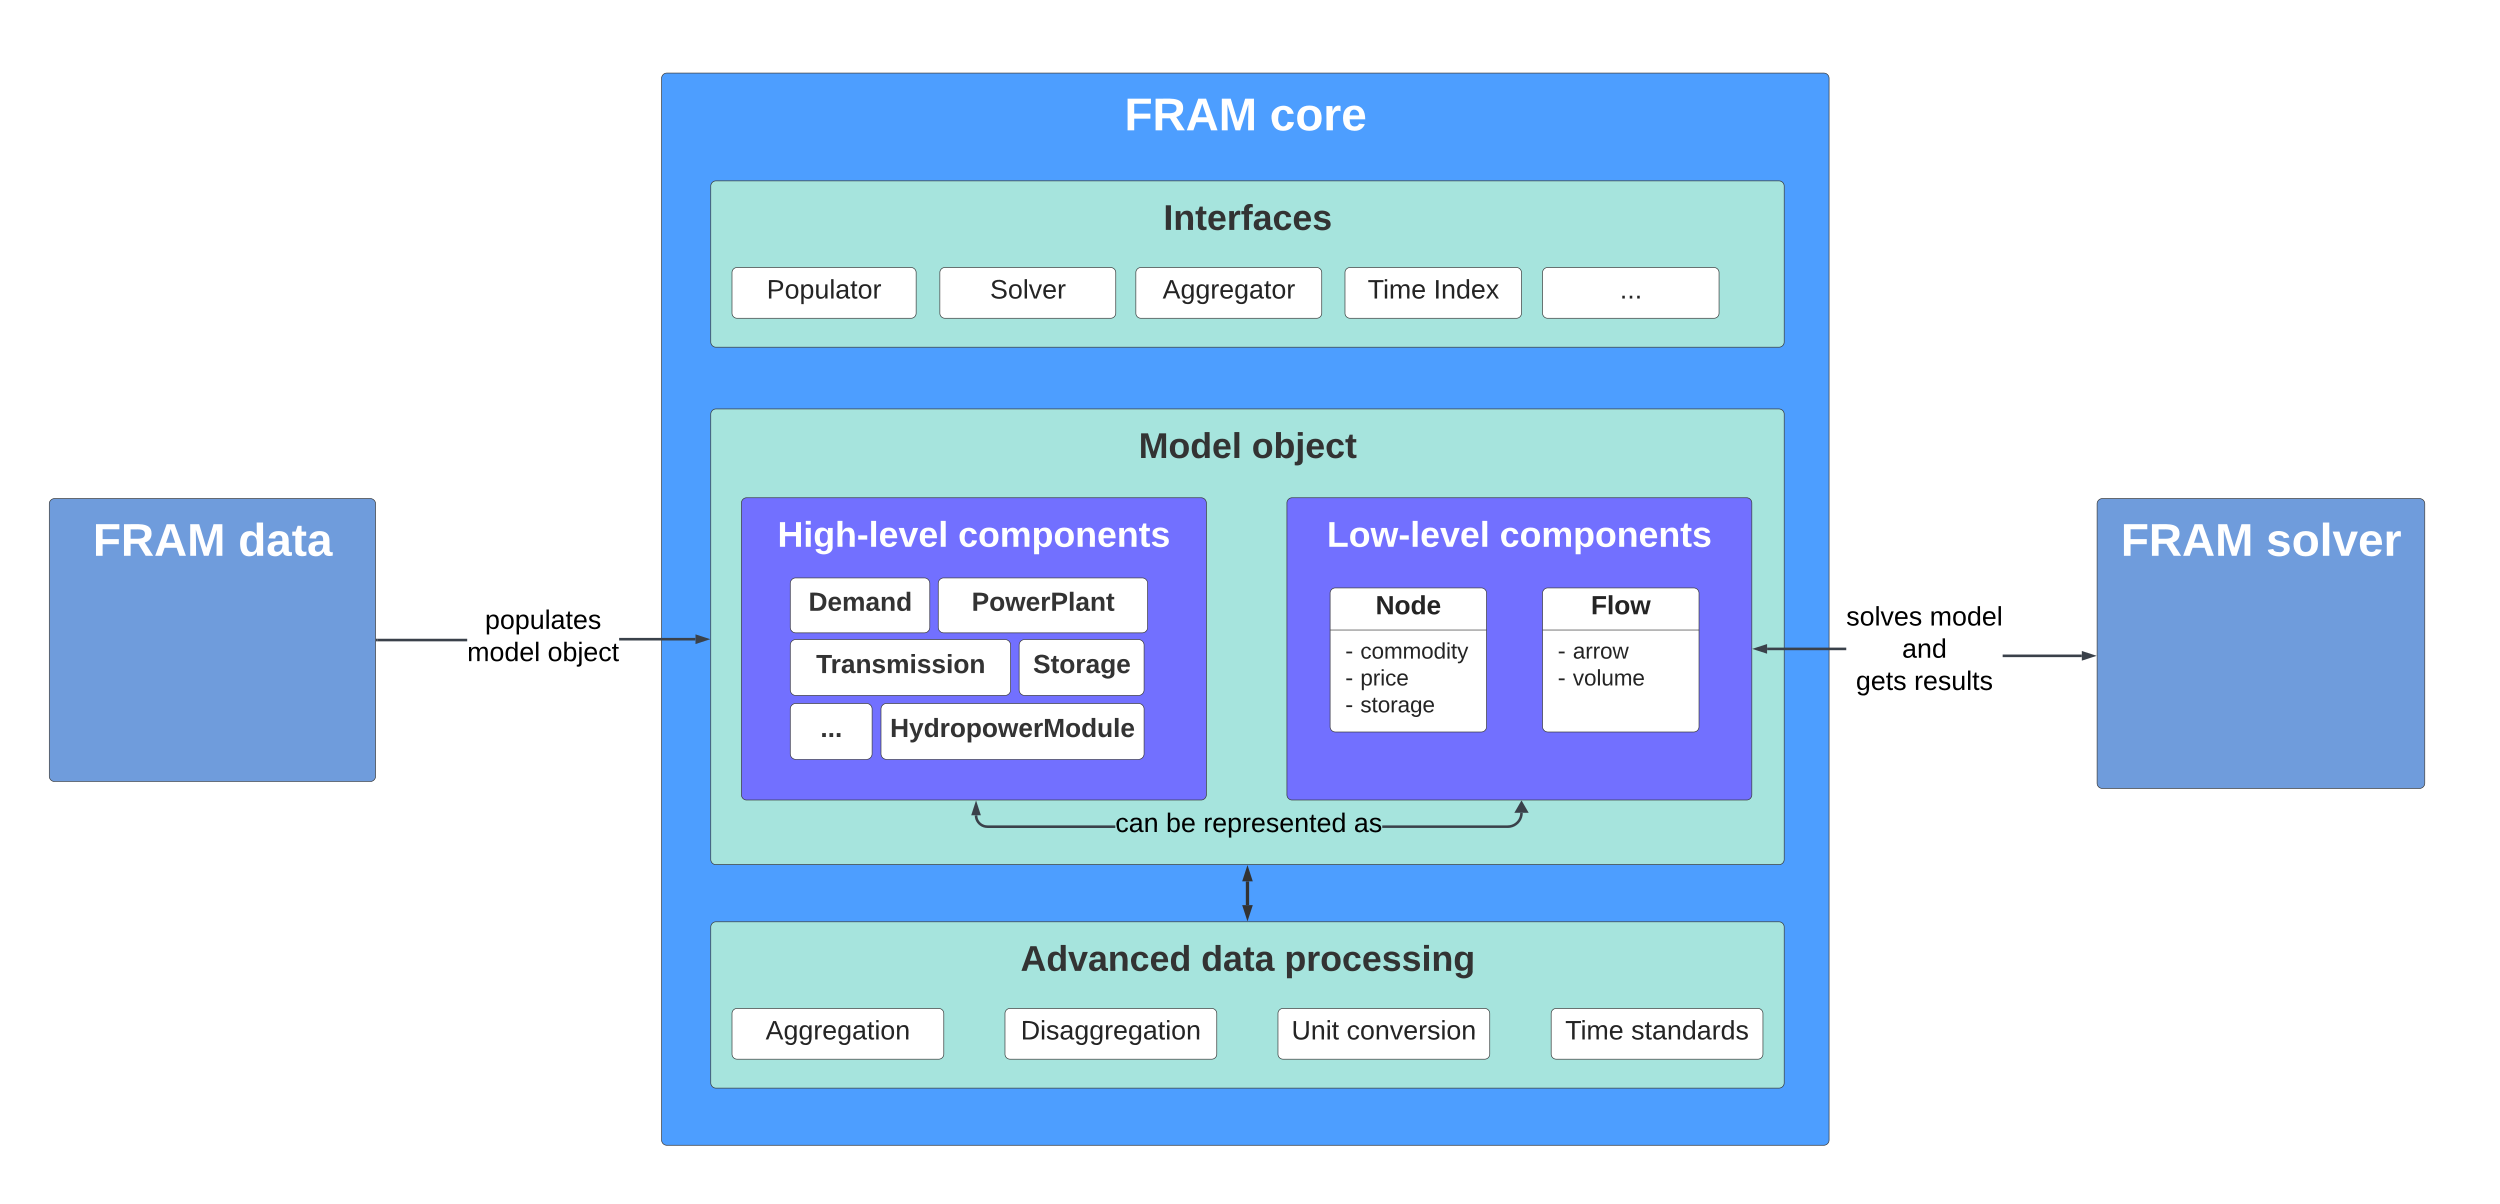 <svg xmlns="http://www.w3.org/2000/svg" xmlns:xlink="http://www.w3.org/1999/xlink" xmlns:lucid="lucid" width="3801" height="1831"><g transform="translate(-535 -616)" lucid:page-tab-id="vRzZN2T0I1-k"><path d="M0 0h5352.86v2821.66H0z" fill="#fff"/><path d="M1540.9 735.12a8 8 0 0 1 8-8h1759.02a8 8 0 0 1 8 8v1614.14a8 8 0 0 1-8 8h-1759a8 8 0 0 1-8-8z" stroke="#333" fill="#4d9eff"/><use xlink:href="#a" transform="matrix(1,0,0,1,1571.914,758.12) translate(672.805 55.988)"/><use xlink:href="#b" transform="matrix(1,0,0,1,1571.914,758.12) translate(893.645 55.988)"/><path d="M1754.36 2357.76a.5.5 0 0 1 .5-.5h239a.5.5 0 0 1 .5.5.5.5 0 0 1-.5.5h-239a.5.5 0 0 1-.5-.5z" fill="none"/><path d="M1615.64 1245.77a8 8 0 0 1 8-8H3239.7a8 8 0 0 1 8 8v676.9a8 8 0 0 1-8 8H1623.63a8 8 0 0 1-8-8z" stroke="#333" fill="#a6e4dd"/><use xlink:href="#c" transform="matrix(1,0,0,1,1646.643,1268.766) translate(619.624 43.548)"/><use xlink:href="#d" transform="matrix(1,0,0,1,1646.643,1268.766) translate(791.548 43.548)"/><path d="M2431.67 1992.15v-36.13" stroke="#333" stroke-width="5" fill="none"/><path d="M2431.67 2008.92l-4.64-14.27h9.27zM2431.67 1939.26l4.63 14.26h-9.27z" stroke="#333" stroke-width="5" fill="#333"/><path d="M1662.3 1380.8a8 8 0 0 1 8-8h690.82a8 8 0 0 1 8 8v443.55a8 8 0 0 1-8 8h-690.8a8 8 0 0 1-8-8z" stroke="#333" fill="#7270ff"/><use xlink:href="#e" transform="matrix(1,0,0,1,1693.309,1403.787) translate(23.863 43.548)"/><use xlink:href="#f" transform="matrix(1,0,0,1,1693.309,1403.787) translate(298.458 43.548)"/><path d="M1736.5 1503.02a8.35 8.35 0 0 1 8.34-8.35h195.48a8.35 8.35 0 0 1 8.35 8.35v66.82a8.35 8.35 0 0 1-8.35 8.35h-195.48a8.35 8.35 0 0 1-8.35-8.36z" stroke="#333" fill="#fff"/><use xlink:href="#g" transform="matrix(1,0,0,1,1756.49,1494.669) translate(7.778 50)"/><path d="M1874.47 1694.05a8.5 8.5 0 0 1 8.5-8.5h383a8.5 8.5 0 0 1 8.5 8.5v68a8.5 8.5 0 0 1-8.5 8.5h-383a8.5 8.5 0 0 1-8.5-8.5z" stroke="#333" fill="#fff"/><use xlink:href="#h" transform="matrix(1,0,0,1,1894.466,1685.548) translate(-6.167 51)"/><path d="M1736.5 1694.05a8.5 8.5 0 0 1 8.5-8.5h107.45a8.5 8.5 0 0 1 8.5 8.5v68a8.5 8.5 0 0 1-8.5 8.5H1745a8.5 8.5 0 0 1-8.5-8.5z" stroke="#333" fill="#fff"/><use xlink:href="#i" transform="matrix(1,0,0,1,1756.49,1685.548) translate(25.833 51)"/><path d="M1961.5 1503.02a8.35 8.35 0 0 1 8.36-8.35h301.67a8.35 8.35 0 0 1 8.35 8.35v66.82a8.35 8.35 0 0 1-8.35 8.35h-301.67a8.35 8.35 0 0 1-8.35-8.36z" stroke="#333" fill="#fff"/><use xlink:href="#j" transform="matrix(1,0,0,1,1981.509,1494.669) translate(30.778 50)"/><path d="M1736.5 1596.86a8.5 8.5 0 0 1 8.5-8.5h318.04a8.5 8.5 0 0 1 8.5 8.5v68a8.5 8.5 0 0 1-8.5 8.5H1745a8.5 8.5 0 0 1-8.5-8.5z" stroke="#333" fill="#fff"/><use xlink:href="#k" transform="matrix(1,0,0,1,1756.49,1588.361) translate(19.333 51)"/><path d="M2084.47 1596.86a8.5 8.5 0 0 1 8.5-8.5h173a8.5 8.5 0 0 1 8.5 8.5v68a8.5 8.5 0 0 1-8.5 8.5h-173a8.5 8.5 0 0 1-8.5-8.5z" stroke="#333" fill="#fff"/><use xlink:href="#l" transform="matrix(1,0,0,1,2104.466,1588.361) translate(1.222 51)"/><path d="M2491.64 1380.8a8 8 0 0 1 8-8h690.82a8 8 0 0 1 8 8v443.55a8 8 0 0 1-8 8h-690.82a8 8 0 0 1-8-8z" stroke="#333" fill="#7270ff"/><use xlink:href="#m" transform="matrix(1,0,0,1,2522.643,1403.787) translate(29.836 43.548)"/><use xlink:href="#f" transform="matrix(1,0,0,1,2522.643,1403.787) translate(292.485 43.548)"/><path d="M2557.27 1517.9a8 8 0 0 1 8-8h221.88a8 8 0 0 1 8 8v203a8 8 0 0 1-8 8h-221.88a8 8 0 0 1-8-8z" stroke="#333" fill="#fff"/><path d="M2557.27 1573.9h237.88" stroke="#333" fill="none"/><use xlink:href="#n" transform="matrix(1,0,0,1,2565.271,1517.903) translate(61.167 32)"/><use xlink:href="#o" transform="matrix(1,0,0,1,2569.271,1581.903) translate(10.915 35.478)"/><use xlink:href="#p" transform="matrix(1,0,0,1,2569.271,1581.903) translate(34.022 35.478)"/><use xlink:href="#o" transform="matrix(1,0,0,1,2569.271,1581.903) translate(10.915 76.304)"/><use xlink:href="#q" transform="matrix(1,0,0,1,2569.271,1581.903) translate(34.022 76.304)"/><use xlink:href="#o" transform="matrix(1,0,0,1,2569.271,1581.903) translate(10.915 117.131)"/><use xlink:href="#r" transform="matrix(1,0,0,1,2569.271,1581.903) translate(34.022 117.131)"/><path d="M2880.3 1517.9a8 8 0 0 1 8-8h221.9a8 8 0 0 1 8 8v203a8 8 0 0 1-8 8h-221.9a8 8 0 0 1-8-8z" stroke="#333" fill="#fff"/><path d="M2880.3 1573.9h237.9" stroke="#333" fill="none"/><use xlink:href="#s" transform="matrix(1,0,0,1,2888.307,1517.903) translate(65.556 32)"/><use xlink:href="#o" transform="matrix(1,0,0,1,2892.307,1581.903) translate(10.915 35.478)"/><use xlink:href="#t" transform="matrix(1,0,0,1,2892.307,1581.903) translate(34.022 35.478)"/><use xlink:href="#o" transform="matrix(1,0,0,1,2892.307,1581.903) translate(10.915 76.304)"/><use xlink:href="#u" transform="matrix(1,0,0,1,2892.307,1581.903) translate(34.022 76.304)"/><use xlink:href="#v" transform="matrix(1,0,0,1,2892.307,1581.903) translate(0 117.131)"/><path d="M2021.14 1857.98l.56 2.33.92 2.23 1.26 2.04 1.55 1.83 1.83 1.55 2.04 1.26 2.22.92 2.33.56 2.47.2h194.44v3.95h-194.6l-2.93-.23-2.94-.7-2.8-1.16-2.57-1.58-2.3-1.96-1.96-2.3-1.58-2.57-1.16-2.8-.7-2.93-.23-2.85 3.94-.3zm829.14-5.98l-.27 3.44-.84 3.5-1.38 3.34-1.88 3.08-2.34 2.74-2.75 2.34-3.06 1.9-3.34 1.37-3.5.85-3.52.28h-190.85v-3.95h190.7l3.05-.24 2.9-.7 2.76-1.14 2.54-1.56 2.28-1.94 1.93-2.27 1.55-2.55 1.15-2.76.7-2.9.24-3.13z" stroke="#3a414a" stroke-width=".05" fill="#3a414a"/><path d="M2023.6 1853.6h-9.26l4.64-14.27z" fill="#3a414a"/><path d="M2026.33 1855.57h-14.7l7.35-22.64zm-9.27-3.95h3.83l-1.92-5.9z" stroke="#3a414a" stroke-width=".05" fill="#3a414a"/><path d="M2855.8 1849.84h-15l7.5-13z" fill="#3a414a"/><path d="M2859.23 1851.82h-21.84l10.9-18.92zm-15-3.95h8.16l-4.1-7.07z" stroke="#3a414a" stroke-width=".05" fill="#3a414a"/><use xlink:href="#w" transform="matrix(1,0,0,1,2230.759,1848.357) translate(0.005 32.661)"/><use xlink:href="#x" transform="matrix(1,0,0,1,2230.759,1848.357) translate(77.121 32.661)"/><use xlink:href="#y" transform="matrix(1,0,0,1,2230.759,1848.357) translate(133.825 32.661)"/><use xlink:href="#z" transform="matrix(1,0,0,1,2230.759,1848.357) translate(362.679 32.661)"/><path d="M1615.64 2025.5a8 8 0 0 1 8-8H3239.7a8 8 0 0 1 8 8v236.9a8 8 0 0 1-8 8H1623.63a8 8 0 0 1-8-8z" stroke="#333" fill="#a6e4dd"/><use xlink:href="#A" transform="matrix(1,0,0,1,1646.643,2048.511) translate(439.989 43.548)"/><use xlink:href="#B" transform="matrix(1,0,0,1,1646.643,2048.511) translate(714.583 43.548)"/><use xlink:href="#C" transform="matrix(1,0,0,1,1646.643,2048.511) translate(841.296 43.548)"/><path d="M1647.93 2156.96a7.72 7.72 0 0 1 7.7-7.72h306.58a7.72 7.72 0 0 1 7.73 7.72v61.73a7.72 7.72 0 0 1-7.72 7.7h-306.56a7.72 7.72 0 0 1-7.7-7.7z" stroke="#333" fill="#fff"/><use xlink:href="#D" transform="matrix(1,0,0,1,1667.928,2149.242) translate(31.109 47.165)"/><path d="M2062.98 2156.96a7.72 7.72 0 0 1 7.72-7.72h306.56a7.72 7.72 0 0 1 7.72 7.72v61.73a7.72 7.72 0 0 1-7.72 7.7H2070.7a7.72 7.72 0 0 1-7.72-7.7z" stroke="#333" fill="#fff"/><use xlink:href="#E" transform="matrix(1,0,0,1,2082.98,2149.242) translate(4.005 47.165)"/><path d="M2478.03 2156.96a7.72 7.72 0 0 1 7.72-7.72h306.57a7.72 7.72 0 0 1 7.7 7.72v61.73a7.72 7.72 0 0 1-7.7 7.7h-306.57a7.72 7.72 0 0 1-7.72-7.7z" stroke="#333" fill="#fff"/><use xlink:href="#F" transform="matrix(1,0,0,1,2498.032,2149.242) translate(0.603 47.165)"/><use xlink:href="#G" transform="matrix(1,0,0,1,2498.032,2149.242) translate(84.297 47.165)"/><path d="M2893.4 2156.96a7.72 7.72 0 0 1 7.72-7.72h306.57a7.72 7.72 0 0 1 7.7 7.72v61.73a7.72 7.72 0 0 1-7.7 7.7H2901.1a7.72 7.72 0 0 1-7.7-7.7z" stroke="#333" fill="#fff"/><use xlink:href="#H" transform="matrix(1,0,0,1,2913.406,2149.242) translate(1.34 47.165)"/><use xlink:href="#I" transform="matrix(1,0,0,1,2913.406,2149.242) translate(101.591 47.165)"/><path d="M1615.64 899a8 8 0 0 1 8-8H3239.7a8 8 0 0 1 8 8v236.9a8 8 0 0 1-8 8H1623.63a8 8 0 0 1-8-8z" stroke="#333" fill="#a6e4dd"/><use xlink:href="#J" transform="matrix(1,0,0,1,1646.643,922.009) translate(657.2 43.548)"/><path d="M1647.93 1030.46a7.72 7.72 0 0 1 7.7-7.72h264.55a7.72 7.72 0 0 1 7.72 7.72v61.73a7.72 7.72 0 0 1-7.72 7.7h-264.54a7.72 7.72 0 0 1-7.7-7.7z" stroke="#333" fill="#fff"/><use xlink:href="#K" transform="matrix(1,0,0,1,1667.928,1022.74) translate(32.791 47.165)"/><path d="M1963.96 1030.46a7.72 7.72 0 0 1 7.72-7.72h252a7.72 7.72 0 0 1 7.73 7.72v61.73a7.72 7.72 0 0 1-7.7 7.7h-252.02a7.72 7.72 0 0 1-7.72-7.7z" stroke="#333" fill="#fff"/><use xlink:href="#L" transform="matrix(1,0,0,1,1983.96,1022.74) translate(56.276 47.165)"/><path d="M2261.94 1030.46a7.72 7.72 0 0 1 7.72-7.72h267.22a7.72 7.72 0 0 1 7.7 7.72v61.73a7.72 7.72 0 0 1-7.7 7.7h-267.22a7.72 7.72 0 0 1-7.72-7.7z" stroke="#333" fill="#fff"/><use xlink:href="#M" transform="matrix(1,0,0,1,2281.941,1022.74) translate(20.682 47.165)"/><path d="M2579.92 1030.46a7.72 7.72 0 0 1 7.72-7.72h252.9a7.72 7.72 0 0 1 7.73 7.72v61.73a7.72 7.72 0 0 1-7.72 7.7h-252.9a7.72 7.72 0 0 1-7.73-7.7z" stroke="#333" fill="#fff"/><g><use xlink:href="#H" transform="matrix(1,0,0,1,2599.923,1022.74) translate(14.476 47.165)"/><use xlink:href="#N" transform="matrix(1,0,0,1,2599.923,1022.74) translate(114.727 47.165)"/></g><path d="M2880.3 1030.46a7.72 7.72 0 0 1 7.72-7.72h252.9a7.72 7.72 0 0 1 7.73 7.72v61.73a7.72 7.72 0 0 1-7.72 7.7h-252.9a7.72 7.72 0 0 1-7.72-7.7z" stroke="#333" fill="#fff"/><g><use xlink:href="#O" transform="matrix(1,0,0,1,2900.307,1022.74) translate(97.489 47.165)"/></g><path d="M609.94 1382.07a8 8 0 0 1 8-8H1098a8 8 0 0 1 8 8v414.12a8 8 0 0 1-8 8H617.95a8 8 0 0 1-8-8z" stroke="#333" fill="#6f9cdc"/><g><use xlink:href="#a" transform="matrix(1,0,0,1,640.936,1405.07) translate(35.346 55.988)"/><use xlink:href="#P" transform="matrix(1,0,0,1,640.936,1405.07) translate(256.186 55.988)"/></g><path d="M3723.44 1382.07a8 8 0 0 1 8-8h482.18a8 8 0 0 1 8 8v424.65a8 8 0 0 1-8 8h-482.18a8 8 0 0 1-8-8z" stroke="#333" fill="#6f9cdc"/><g><use xlink:href="#a" transform="matrix(1,0,0,1,3754.437,1405.07) translate(5.145 55.988)"/><use xlink:href="#Q" transform="matrix(1,0,0,1,3754.437,1405.07) translate(225.984 55.988)"/></g><path d="M1245.32 1591.1h-136.8v-3.94h136.8zm347.1-1.28h-116.1v-3.95h116.1z" stroke="#3a414a" stroke-width=".05" fill="#3a414a"/><path d="M1108.56 1591.1h-2.05v-3.94h2.06z" fill="#3a414a"/><path stroke="#3a414a" stroke-width=".05" fill="#3a414a"/><path d="M1608.67 1587.85l-14.27 4.63v-9.27z" fill="#3a414a"/><path d="M1615.06 1587.85l-22.63 7.35v-14.7zm-18.68 1.9l5.9-1.9-5.9-1.92z" stroke="#3a414a" stroke-width=".05" fill="#3a414a"/><g><use xlink:href="#R" transform="matrix(1,0,0,1,1245.321,1539.497) translate(27.109 32.661)"/><use xlink:href="#S" transform="matrix(1,0,0,1,1245.321,1539.497) translate(0.005 81.653)"/><use xlink:href="#T" transform="matrix(1,0,0,1,1245.321,1539.497) translate(122.257 81.653)"/></g><path d="M3700.2 1611.13v3.95h-120.35v-3.95zm-478.5-6.6v-3.93h120.34v3.95z" stroke="#3a414a" stroke-width=".05" fill="#3a414a"/><path d="M3219.7 1607.2l-14.27-4.63 14.26-4.63z" fill="#3a414a"/><path d="M3221.67 1609.92l-22.63-7.35 22.63-7.35zm-9.85-7.35l5.9 1.92v-3.85z" stroke="#3a414a" stroke-width=".05" fill="#3a414a"/><path d="M3716.47 1613.1l-14.27 4.64v-9.27z" fill="#3a414a"/><path d="M3722.86 1613.1l-22.64 7.36v-14.7zm-18.68 1.92l5.9-1.92-5.9-1.9z" stroke="#3a414a" stroke-width=".05" fill="#3a414a"/><g><use xlink:href="#U" transform="matrix(1,0,0,1,3342.04,1534.35) translate(0.005 32.661)"/><use xlink:href="#V" transform="matrix(1,0,0,1,3342.04,1534.35) translate(126.907 32.661)"/><use xlink:href="#W" transform="matrix(1,0,0,1,3342.04,1534.35) translate(84.89 81.653)"/><use xlink:href="#X" transform="matrix(1,0,0,1,3342.04,1534.35) translate(14.691 130.644)"/><use xlink:href="#Y" transform="matrix(1,0,0,1,3342.04,1534.35) translate(103.148 130.644)"/></g><defs><path fill="#fff" d="M76-208v77h127v40H76V0H24v-248h183v40H76" id="Z"/><path fill="#fff" d="M240-174c0 40-23 61-54 70L253 0h-59l-57-94H76V0H24v-248c93 4 217-23 216 74zM76-134c48-2 112 12 112-38 0-48-66-32-112-35v73" id="aa"/><path fill="#fff" d="M199 0l-22-63H83L61 0H9l90-248h61L250 0h-51zm-33-102l-36-108c-10 38-24 72-36 108h72" id="ab"/><path fill="#fff" d="M230 0l2-204L168 0h-37L68-204 70 0H24v-248h70l56 185 57-185h69V0h-46" id="ac"/><g id="a"><use transform="matrix(0.194,0,0,0.194,0,0)" xlink:href="#Z"/><use transform="matrix(0.194,0,0,0.194,42.574,0)" xlink:href="#aa"/><use transform="matrix(0.194,0,0,0.194,92.924,0)" xlink:href="#ab"/><use transform="matrix(0.194,0,0,0.194,143.274,0)" xlink:href="#ac"/></g><path fill="#fff" d="M190-63c-7 42-38 67-86 67-59 0-84-38-90-98-12-110 154-137 174-36l-49 2c-2-19-15-32-35-32-30 0-35 28-38 64-6 74 65 87 74 30" id="ad"/><path fill="#fff" d="M110-194c64 0 96 36 96 99 0 64-35 99-97 99-61 0-95-36-95-99 0-62 34-99 96-99zm-1 164c35 0 45-28 45-65 0-40-10-65-43-65-34 0-45 26-45 65 0 36 10 65 43 65" id="ae"/><path fill="#fff" d="M135-150c-39-12-60 13-60 57V0H25l-1-190h47c2 13-1 29 3 40 6-28 27-53 61-41v41" id="af"/><path fill="#fff" d="M185-48c-13 30-37 53-82 52C43 2 14-33 14-96s30-98 90-98c62 0 83 45 84 108H66c0 31 8 55 39 56 18 0 30-7 34-22zm-45-69c5-46-57-63-70-21-2 6-4 13-4 21h74" id="ag"/><g id="b"><use transform="matrix(0.194,0,0,0.194,0,0)" xlink:href="#ad"/><use transform="matrix(0.194,0,0,0.194,38.88,0)" xlink:href="#ae"/><use transform="matrix(0.194,0,0,0.194,81.454,0)" xlink:href="#af"/><use transform="matrix(0.194,0,0,0.194,108.67,0)" xlink:href="#ag"/></g><path fill="#333" d="M230 0l2-204L168 0h-37L68-204 70 0H24v-248h70l56 185 57-185h69V0h-46" id="ah"/><path fill="#333" d="M110-194c64 0 96 36 96 99 0 64-35 99-97 99-61 0-95-36-95-99 0-62 34-99 96-99zm-1 164c35 0 45-28 45-65 0-40-10-65-43-65-34 0-45 26-45 65 0 36 10 65 43 65" id="ai"/><path fill="#333" d="M88-194c31-1 46 15 58 34l-1-101h50l1 261h-48c-2-10 0-23-3-31C134-8 116 4 84 4 32 4 16-41 15-95c0-56 19-97 73-99zm17 164c33 0 40-30 41-66 1-37-9-64-41-64s-38 30-39 65c0 43 13 65 39 65" id="aj"/><path fill="#333" d="M185-48c-13 30-37 53-82 52C43 2 14-33 14-96s30-98 90-98c62 0 83 45 84 108H66c0 31 8 55 39 56 18 0 30-7 34-22zm-45-69c5-46-57-63-70-21-2 6-4 13-4 21h74" id="ak"/><path fill="#333" d="M25 0v-261h50V0H25" id="al"/><g id="c"><use transform="matrix(0.151,0,0,0.151,0,0)" xlink:href="#ah"/><use transform="matrix(0.151,0,0,0.151,45.211,0)" xlink:href="#ai"/><use transform="matrix(0.151,0,0,0.151,78.326,0)" xlink:href="#aj"/><use transform="matrix(0.151,0,0,0.151,111.441,0)" xlink:href="#ak"/><use transform="matrix(0.151,0,0,0.151,141.682,0)" xlink:href="#al"/></g><path fill="#333" d="M135-194c52 0 70 43 70 98 0 56-19 99-73 100-30 1-46-15-58-35L72 0H24l1-261h50v104c11-23 29-37 60-37zM114-30c31 0 40-27 40-66 0-37-7-63-39-63s-41 28-41 65c0 36 8 64 40 64" id="am"/><path fill="#333" d="M25-224v-37h50v37H25zM75 22c2 45-34 59-81 51V38c22 5 31-5 31-27v-201h50V22" id="an"/><path fill="#333" d="M190-63c-7 42-38 67-86 67-59 0-84-38-90-98-12-110 154-137 174-36l-49 2c-2-19-15-32-35-32-30 0-35 28-38 64-6 74 65 87 74 30" id="ao"/><path fill="#333" d="M115-3C79 11 28 4 28-45v-112H4v-33h27l15-45h31v45h36v33H77v99c-1 23 16 31 38 25v30" id="ap"/><g id="d"><use transform="matrix(0.151,0,0,0.151,0,0)" xlink:href="#ai"/><use transform="matrix(0.151,0,0,0.151,33.115,0)" xlink:href="#am"/><use transform="matrix(0.151,0,0,0.151,66.229,0)" xlink:href="#an"/><use transform="matrix(0.151,0,0,0.151,81.35,0)" xlink:href="#ak"/><use transform="matrix(0.151,0,0,0.151,111.592,0)" xlink:href="#ao"/><use transform="matrix(0.151,0,0,0.151,141.834,0)" xlink:href="#ap"/></g><path fill="#fff" d="M186 0v-106H76V0H24v-248h52v99h110v-99h50V0h-50" id="aq"/><path fill="#fff" d="M25-224v-37h50v37H25zM25 0v-190h50V0H25" id="ar"/><path fill="#fff" d="M195-6C206 82 75 100 31 46c-4-6-6-13-8-21l49-6c3 16 16 24 34 25 40 0 42-37 40-79-11 22-30 35-61 35-53 0-70-43-70-97 0-56 18-96 73-97 30 0 46 14 59 34l2-30h47zm-90-29c32 0 41-27 41-63 0-35-9-62-40-62-32 0-39 29-40 63 0 36 9 62 39 62" id="as"/><path fill="#fff" d="M114-157C55-157 80-60 75 0H25v-261h50l-1 109c12-26 28-41 61-42 86-1 58 113 63 194h-50c-7-57 23-157-34-157" id="at"/><path fill="#fff" d="M14-72v-43h91v43H14" id="au"/><path fill="#fff" d="M25 0v-261h50V0H25" id="av"/><path fill="#fff" d="M128 0H69L1-190h53L99-40l48-150h52" id="aw"/><g id="e"><use transform="matrix(0.151,0,0,0.151,0,0)" xlink:href="#aq"/><use transform="matrix(0.151,0,0,0.151,39.163,0)" xlink:href="#ar"/><use transform="matrix(0.151,0,0,0.151,54.284,0)" xlink:href="#as"/><use transform="matrix(0.151,0,0,0.151,87.399,0)" xlink:href="#at"/><use transform="matrix(0.151,0,0,0.151,120.513,0)" xlink:href="#au"/><use transform="matrix(0.151,0,0,0.151,138.507,0)" xlink:href="#av"/><use transform="matrix(0.151,0,0,0.151,153.628,0)" xlink:href="#ag"/><use transform="matrix(0.151,0,0,0.151,183.87,0)" xlink:href="#aw"/><use transform="matrix(0.151,0,0,0.151,214.111,0)" xlink:href="#ag"/><use transform="matrix(0.151,0,0,0.151,244.353,0)" xlink:href="#av"/></g><path fill="#fff" d="M220-157c-53 9-28 100-34 157h-49v-107c1-27-5-49-29-50C55-147 81-57 75 0H25l-1-190h47c2 12-1 28 3 38 10-53 101-56 108 0 13-22 24-43 59-42 82 1 51 116 57 194h-49v-107c-1-25-5-48-29-50" id="ax"/><path fill="#fff" d="M135-194c53 0 70 44 70 98 0 56-19 98-73 100-31 1-45-17-59-34 3 33 2 69 2 105H25l-1-265h48c2 10 0 23 3 31 11-24 29-35 60-35zM114-30c33 0 39-31 40-66 0-38-9-64-40-64-56 0-55 130 0 130" id="ay"/><path fill="#fff" d="M135-194c87-1 58 113 63 194h-50c-7-57 23-157-34-157-59 0-34 97-39 157H25l-1-190h47c2 12-1 28 3 38 12-26 28-41 61-42" id="az"/><path fill="#fff" d="M115-3C79 11 28 4 28-45v-112H4v-33h27l15-45h31v45h36v33H77v99c-1 23 16 31 38 25v30" id="aA"/><path fill="#fff" d="M137-138c1-29-70-34-71-4 15 46 118 7 119 86 1 83-164 76-172 9l43-7c4 19 20 25 44 25 33 8 57-30 24-41C81-84 22-81 20-136c-2-80 154-74 161-7" id="aB"/><g id="f"><use transform="matrix(0.151,0,0,0.151,0,0)" xlink:href="#ad"/><use transform="matrix(0.151,0,0,0.151,30.242,0)" xlink:href="#ae"/><use transform="matrix(0.151,0,0,0.151,63.356,0)" xlink:href="#ax"/><use transform="matrix(0.151,0,0,0.151,111.743,0)" xlink:href="#ay"/><use transform="matrix(0.151,0,0,0.151,144.858,0)" xlink:href="#ae"/><use transform="matrix(0.151,0,0,0.151,177.972,0)" xlink:href="#az"/><use transform="matrix(0.151,0,0,0.151,211.087,0)" xlink:href="#ag"/><use transform="matrix(0.151,0,0,0.151,241.329,0)" xlink:href="#az"/><use transform="matrix(0.151,0,0,0.151,274.443,0)" xlink:href="#aA"/><use transform="matrix(0.151,0,0,0.151,292.437,0)" xlink:href="#aB"/></g><path fill="#333" d="M24-248c120-7 223 5 221 122C244-46 201 0 124 0H24v-248zM76-40c74 7 117-18 117-86 0-67-45-88-117-82v168" id="aC"/><path fill="#333" d="M220-157c-53 9-28 100-34 157h-49v-107c1-27-5-49-29-50C55-147 81-57 75 0H25l-1-190h47c2 12-1 28 3 38 10-53 101-56 108 0 13-22 24-43 59-42 82 1 51 116 57 194h-49v-107c-1-25-5-48-29-50" id="aD"/><path fill="#333" d="M133-34C117-15 103 5 69 4 32 3 11-16 11-54c-1-60 55-63 116-61 1-26-3-47-28-47-18 1-26 9-28 27l-52-2c7-38 36-58 82-57s74 22 75 68l1 82c-1 14 12 18 25 15v27c-30 8-71 5-69-32zm-48 3c29 0 43-24 42-57-32 0-66-3-65 30 0 17 8 27 23 27" id="aE"/><path fill="#333" d="M135-194c87-1 58 113 63 194h-50c-7-57 23-157-34-157-59 0-34 97-39 157H25l-1-190h47c2 12-1 28 3 38 12-26 28-41 61-42" id="aF"/><g id="g"><use transform="matrix(0.111,0,0,0.111,0,0)" xlink:href="#aC"/><use transform="matrix(0.111,0,0,0.111,28.778,0)" xlink:href="#ak"/><use transform="matrix(0.111,0,0,0.111,51,0)" xlink:href="#aD"/><use transform="matrix(0.111,0,0,0.111,86.556,0)" xlink:href="#aE"/><use transform="matrix(0.111,0,0,0.111,108.778,0)" xlink:href="#aF"/><use transform="matrix(0.111,0,0,0.111,133.111,0)" xlink:href="#aj"/></g><path fill="#333" d="M186 0v-106H76V0H24v-248h52v99h110v-99h50V0h-50" id="aG"/><path fill="#333" d="M123 10C108 53 80 86 19 72V37c35 8 53-11 59-39L3-190h52l48 148c12-52 28-100 44-148h51" id="aH"/><path fill="#333" d="M135-150c-39-12-60 13-60 57V0H25l-1-190h47c2 13-1 29 3 40 6-28 27-53 61-41v41" id="aI"/><path fill="#333" d="M135-194c53 0 70 44 70 98 0 56-19 98-73 100-31 1-45-17-59-34 3 33 2 69 2 105H25l-1-265h48c2 10 0 23 3 31 11-24 29-35 60-35zM114-30c33 0 39-31 40-66 0-38-9-64-40-64-56 0-55 130 0 130" id="aJ"/><path fill="#333" d="M231 0h-52l-39-155L100 0H48L-1-190h46L77-45c9-52 24-97 36-145h53l37 145 32-145h46" id="aK"/><path fill="#333" d="M85 4C-2 5 27-109 22-190h50c7 57-23 150 33 157 60-5 35-97 40-157h50l1 190h-47c-2-12 1-28-3-38-12 25-28 42-61 42" id="aL"/><g id="h"><use transform="matrix(0.111,0,0,0.111,0,0)" xlink:href="#aG"/><use transform="matrix(0.111,0,0,0.111,28.778,0)" xlink:href="#aH"/><use transform="matrix(0.111,0,0,0.111,51,0)" xlink:href="#aj"/><use transform="matrix(0.111,0,0,0.111,75.333,0)" xlink:href="#aI"/><use transform="matrix(0.111,0,0,0.111,90.889,0)" xlink:href="#ai"/><use transform="matrix(0.111,0,0,0.111,115.222,0)" xlink:href="#aJ"/><use transform="matrix(0.111,0,0,0.111,139.556,0)" xlink:href="#ai"/><use transform="matrix(0.111,0,0,0.111,163.889,0)" xlink:href="#aK"/><use transform="matrix(0.111,0,0,0.111,195,0)" xlink:href="#ak"/><use transform="matrix(0.111,0,0,0.111,217.222,0)" xlink:href="#aI"/><use transform="matrix(0.111,0,0,0.111,232.778,0)" xlink:href="#ah"/><use transform="matrix(0.111,0,0,0.111,266,0)" xlink:href="#ai"/><use transform="matrix(0.111,0,0,0.111,290.333,0)" xlink:href="#aj"/><use transform="matrix(0.111,0,0,0.111,314.667,0)" xlink:href="#aL"/><use transform="matrix(0.111,0,0,0.111,339,0)" xlink:href="#al"/><use transform="matrix(0.111,0,0,0.111,350.111,0)" xlink:href="#ak"/></g><path fill="#333" d="M24 0v-54h51V0H24" id="aM"/><g id="i"><use transform="matrix(0.111,0,0,0.111,0,0)" xlink:href="#aM"/><use transform="matrix(0.111,0,0,0.111,11.111,0)" xlink:href="#aM"/><use transform="matrix(0.111,0,0,0.111,22.222,0)" xlink:href="#aM"/></g><path fill="#333" d="M24-248c93 1 206-16 204 79-1 75-69 88-152 82V0H24v-248zm52 121c47 0 100 7 100-41 0-47-54-39-100-39v80" id="aN"/><g id="j"><use transform="matrix(0.111,0,0,0.111,0,0)" xlink:href="#aN"/><use transform="matrix(0.111,0,0,0.111,26.667,0)" xlink:href="#ai"/><use transform="matrix(0.111,0,0,0.111,51,0)" xlink:href="#aK"/><use transform="matrix(0.111,0,0,0.111,82.111,0)" xlink:href="#ak"/><use transform="matrix(0.111,0,0,0.111,104.333,0)" xlink:href="#aI"/><use transform="matrix(0.111,0,0,0.111,119.889,0)" xlink:href="#aN"/><use transform="matrix(0.111,0,0,0.111,146.556,0)" xlink:href="#al"/><use transform="matrix(0.111,0,0,0.111,157.667,0)" xlink:href="#aE"/><use transform="matrix(0.111,0,0,0.111,179.889,0)" xlink:href="#aF"/><use transform="matrix(0.111,0,0,0.111,204.222,0)" xlink:href="#ap"/></g><path fill="#333" d="M136-208V0H84v-208H4v-40h212v40h-80" id="aO"/><path fill="#333" d="M137-138c1-29-70-34-71-4 15 46 118 7 119 86 1 83-164 76-172 9l43-7c4 19 20 25 44 25 33 8 57-30 24-41C81-84 22-81 20-136c-2-80 154-74 161-7" id="aP"/><path fill="#333" d="M25-224v-37h50v37H25zM25 0v-190h50V0H25" id="aQ"/><g id="k"><use transform="matrix(0.111,0,0,0.111,0,0)" xlink:href="#aO"/><use transform="matrix(0.111,0,0,0.111,22.111,0)" xlink:href="#aI"/><use transform="matrix(0.111,0,0,0.111,37.667,0)" xlink:href="#aE"/><use transform="matrix(0.111,0,0,0.111,59.889,0)" xlink:href="#aF"/><use transform="matrix(0.111,0,0,0.111,84.222,0)" xlink:href="#aP"/><use transform="matrix(0.111,0,0,0.111,106.444,0)" xlink:href="#aD"/><use transform="matrix(0.111,0,0,0.111,142,0)" xlink:href="#aQ"/><use transform="matrix(0.111,0,0,0.111,153.111,0)" xlink:href="#aP"/><use transform="matrix(0.111,0,0,0.111,175.333,0)" xlink:href="#aP"/><use transform="matrix(0.111,0,0,0.111,197.556,0)" xlink:href="#aQ"/><use transform="matrix(0.111,0,0,0.111,208.667,0)" xlink:href="#ai"/><use transform="matrix(0.111,0,0,0.111,233,0)" xlink:href="#aF"/></g><path fill="#333" d="M169-182c-1-43-94-46-97-3 18 66 151 10 154 114 3 95-165 93-204 36-6-8-10-19-12-30l50-8c3 46 112 56 116 5-17-69-150-10-154-114-4-87 153-88 188-35 5 8 8 18 10 28" id="aR"/><path fill="#333" d="M195-6C206 82 75 100 31 46c-4-6-6-13-8-21l49-6c3 16 16 24 34 25 40 0 42-37 40-79-11 22-30 35-61 35-53 0-70-43-70-97 0-56 18-96 73-97 30 0 46 14 59 34l2-30h47zm-90-29c32 0 41-27 41-63 0-35-9-62-40-62-32 0-39 29-40 63 0 36 9 62 39 62" id="aS"/><g id="l"><use transform="matrix(0.111,0,0,0.111,0,0)" xlink:href="#aR"/><use transform="matrix(0.111,0,0,0.111,26.667,0)" xlink:href="#ap"/><use transform="matrix(0.111,0,0,0.111,39.889,0)" xlink:href="#ai"/><use transform="matrix(0.111,0,0,0.111,64.222,0)" xlink:href="#aI"/><use transform="matrix(0.111,0,0,0.111,79.778,0)" xlink:href="#aE"/><use transform="matrix(0.111,0,0,0.111,102,0)" xlink:href="#aS"/><use transform="matrix(0.111,0,0,0.111,126.333,0)" xlink:href="#ak"/></g><path fill="#fff" d="M24 0v-248h52v208h133V0H24" id="aT"/><path fill="#fff" d="M231 0h-52l-39-155L100 0H48L-1-190h46L77-45c9-52 24-97 36-145h53l37 145 32-145h46" id="aU"/><g id="m"><use transform="matrix(0.151,0,0,0.151,0,0)" xlink:href="#aT"/><use transform="matrix(0.151,0,0,0.151,33.115,0)" xlink:href="#ae"/><use transform="matrix(0.151,0,0,0.151,66.229,0)" xlink:href="#aU"/><use transform="matrix(0.151,0,0,0.151,108.568,0)" xlink:href="#au"/><use transform="matrix(0.151,0,0,0.151,126.562,0)" xlink:href="#av"/><use transform="matrix(0.151,0,0,0.151,141.682,0)" xlink:href="#ag"/><use transform="matrix(0.151,0,0,0.151,171.924,0)" xlink:href="#aw"/><use transform="matrix(0.151,0,0,0.151,202.166,0)" xlink:href="#ag"/><use transform="matrix(0.151,0,0,0.151,232.407,0)" xlink:href="#av"/></g><path fill="#242424" d="M175 0L67-191c6 58 2 128 3 191H24v-248h59L193-55c-6-58-2-129-3-193h46V0h-61" id="aV"/><path fill="#242424" d="M110-194c64 0 96 36 96 99 0 64-35 99-97 99-61 0-95-36-95-99 0-62 34-99 96-99zm-1 164c35 0 45-28 45-65 0-40-10-65-43-65-34 0-45 26-45 65 0 36 10 65 43 65" id="aW"/><path fill="#242424" d="M88-194c31-1 46 15 58 34l-1-101h50l1 261h-48c-2-10 0-23-3-31C134-8 116 4 84 4 32 4 16-41 15-95c0-56 19-97 73-99zm17 164c33 0 40-30 41-66 1-37-9-64-41-64s-38 30-39 65c0 43 13 65 39 65" id="aX"/><path fill="#242424" d="M185-48c-13 30-37 53-82 52C43 2 14-33 14-96s30-98 90-98c62 0 83 45 84 108H66c0 31 8 55 39 56 18 0 30-7 34-22zm-45-69c5-46-57-63-70-21-2 6-4 13-4 21h74" id="aY"/><g id="n"><use transform="matrix(0.111,0,0,0.111,0,0)" xlink:href="#aV"/><use transform="matrix(0.111,0,0,0.111,28.778,0)" xlink:href="#aW"/><use transform="matrix(0.111,0,0,0.111,53.111,0)" xlink:href="#aX"/><use transform="matrix(0.111,0,0,0.111,77.444,0)" xlink:href="#aY"/></g><path fill="#242424" d="M18-113h94v29H18v-29" id="aZ"/><use transform="matrix(0.095,0,0,0.095,0,0)" xlink:href="#aZ" id="o"/><path fill="#242424" d="M96-169c-40 0-48 33-48 73s9 75 48 75c24 0 41-14 43-38l32 2c-6 37-31 61-74 61-59 0-76-41-82-99-10-93 101-131 147-64 4 7 5 14 7 22l-32 3c-4-21-16-35-41-35" id="ba"/><path fill="#242424" d="M100-194c62-1 85 37 85 99 1 63-27 99-86 99S16-35 15-95c0-66 28-99 85-99zM99-20c44 1 53-31 53-75 0-43-8-75-51-75s-53 32-53 75 10 74 51 75" id="bb"/><path fill="#242424" d="M210-169c-67 3-38 105-44 169h-31v-121c0-29-5-50-35-48C34-165 62-65 56 0H25l-1-190h30c1 10-1 24 2 32 10-44 99-50 107 0 11-21 27-35 58-36 85-2 47 119 55 194h-31v-121c0-29-5-49-35-48" id="bc"/><path fill="#242424" d="M85-194c31 0 48 13 60 33l-1-100h32l1 261h-30c-2-10 0-23-3-31C134-8 116 4 85 4 32 4 16-35 15-94c0-66 23-100 70-100zm9 24c-40 0-46 34-46 75 0 40 6 74 45 74 42 0 51-32 51-76 0-42-9-74-50-73" id="bd"/><path fill="#242424" d="M24-231v-30h32v30H24zM24 0v-190h32V0H24" id="be"/><path fill="#242424" d="M59-47c-2 24 18 29 38 22v24C64 9 27 4 27-40v-127H5v-23h24l9-43h21v43h35v23H59v120" id="bf"/><path fill="#242424" d="M179-190L93 31C79 59 56 82 12 73V49c39 6 53-20 64-50L1-190h34L92-34l54-156h33" id="bg"/><g id="p"><use transform="matrix(0.095,0,0,0.095,0,0)" xlink:href="#ba"/><use transform="matrix(0.095,0,0,0.095,17.011,0)" xlink:href="#bb"/><use transform="matrix(0.095,0,0,0.095,35.912,0)" xlink:href="#bc"/><use transform="matrix(0.095,0,0,0.095,64.169,0)" xlink:href="#bc"/><use transform="matrix(0.095,0,0,0.095,92.426,0)" xlink:href="#bb"/><use transform="matrix(0.095,0,0,0.095,111.327,0)" xlink:href="#bd"/><use transform="matrix(0.095,0,0,0.095,130.228,0)" xlink:href="#be"/><use transform="matrix(0.095,0,0,0.095,137.694,0)" xlink:href="#bf"/><use transform="matrix(0.095,0,0,0.095,147.145,0)" xlink:href="#bg"/></g><path fill="#242424" d="M115-194c55 1 70 41 70 98S169 2 115 4C84 4 66-9 55-30l1 105H24l-1-265h31l2 30c10-21 28-34 59-34zm-8 174c40 0 45-34 45-75s-6-73-45-74c-42 0-51 32-51 76 0 43 10 73 51 73" id="bh"/><path fill="#242424" d="M114-163C36-179 61-72 57 0H25l-1-190h30c1 12-1 29 2 39 6-27 23-49 58-41v29" id="bi"/><path fill="#242424" d="M100-194c63 0 86 42 84 106H49c0 40 14 67 53 68 26 1 43-12 49-29l28 8c-11 28-37 45-77 45C44 4 14-33 15-96c1-61 26-98 85-98zm52 81c6-60-76-77-97-28-3 7-6 17-6 28h103" id="bj"/><g id="q"><use transform="matrix(0.095,0,0,0.095,0,0)" xlink:href="#bh"/><use transform="matrix(0.095,0,0,0.095,18.901,0)" xlink:href="#bi"/><use transform="matrix(0.095,0,0,0.095,30.147,0)" xlink:href="#be"/><use transform="matrix(0.095,0,0,0.095,37.613,0)" xlink:href="#ba"/><use transform="matrix(0.095,0,0,0.095,54.624,0)" xlink:href="#bj"/></g><path fill="#242424" d="M135-143c-3-34-86-38-87 0 15 53 115 12 119 90S17 21 10-45l28-5c4 36 97 45 98 0-10-56-113-15-118-90-4-57 82-63 122-42 12 7 21 19 24 35" id="bk"/><path fill="#242424" d="M141-36C126-15 110 5 73 4 37 3 15-17 15-53c-1-64 63-63 125-63 3-35-9-54-41-54-24 1-41 7-42 31l-33-3c5-37 33-52 76-52 45 0 72 20 72 64v82c-1 20 7 32 28 27v20c-31 9-61-2-59-35zM48-53c0 20 12 33 32 33 41-3 63-29 60-74-43 2-92-5-92 41" id="bl"/><path fill="#242424" d="M177-190C167-65 218 103 67 71c-23-6-38-20-44-43l32-5c15 47 100 32 89-28v-30C133-14 115 1 83 1 29 1 15-40 15-95c0-56 16-97 71-98 29-1 48 16 59 35 1-10 0-23 2-32h30zM94-22c36 0 50-32 50-73 0-42-14-75-50-75-39 0-46 34-46 75s6 73 46 73" id="bm"/><g id="r"><use transform="matrix(0.095,0,0,0.095,0,0)" xlink:href="#bk"/><use transform="matrix(0.095,0,0,0.095,17.011,0)" xlink:href="#bf"/><use transform="matrix(0.095,0,0,0.095,26.461,0)" xlink:href="#bb"/><use transform="matrix(0.095,0,0,0.095,45.363,0)" xlink:href="#bi"/><use transform="matrix(0.095,0,0,0.095,56.609,0)" xlink:href="#bl"/><use transform="matrix(0.095,0,0,0.095,75.51,0)" xlink:href="#bm"/><use transform="matrix(0.095,0,0,0.095,94.411,0)" xlink:href="#bj"/></g><path fill="#242424" d="M76-208v77h127v40H76V0H24v-248h183v40H76" id="bn"/><path fill="#242424" d="M25 0v-261h50V0H25" id="bo"/><path fill="#242424" d="M231 0h-52l-39-155L100 0H48L-1-190h46L77-45c9-52 24-97 36-145h53l37 145 32-145h46" id="bp"/><g id="s"><use transform="matrix(0.111,0,0,0.111,0,0)" xlink:href="#bn"/><use transform="matrix(0.111,0,0,0.111,24.333,0)" xlink:href="#bo"/><use transform="matrix(0.111,0,0,0.111,35.444,0)" xlink:href="#aW"/><use transform="matrix(0.111,0,0,0.111,59.778,0)" xlink:href="#bp"/></g><path fill="#242424" d="M206 0h-36l-40-164L89 0H53L-1-190h32L70-26l43-164h34l41 164 42-164h31" id="bq"/><g id="t"><use transform="matrix(0.095,0,0,0.095,0,0)" xlink:href="#bl"/><use transform="matrix(0.095,0,0,0.095,18.901,0)" xlink:href="#bi"/><use transform="matrix(0.095,0,0,0.095,30.147,0)" xlink:href="#bi"/><use transform="matrix(0.095,0,0,0.095,41.393,0)" xlink:href="#bb"/><use transform="matrix(0.095,0,0,0.095,60.294,0)" xlink:href="#bq"/></g><path fill="#242424" d="M108 0H70L1-190h34L89-25l56-165h34" id="br"/><path fill="#242424" d="M24 0v-261h32V0H24" id="bs"/><path fill="#242424" d="M84 4C-5 8 30-112 23-190h32v120c0 31 7 50 39 49 72-2 45-101 50-169h31l1 190h-30c-1-10 1-25-2-33-11 22-28 36-60 37" id="bt"/><g id="u"><use transform="matrix(0.095,0,0,0.095,0,0)" xlink:href="#br"/><use transform="matrix(0.095,0,0,0.095,17.011,0)" xlink:href="#bb"/><use transform="matrix(0.095,0,0,0.095,35.912,0)" xlink:href="#bs"/><use transform="matrix(0.095,0,0,0.095,43.378,0)" xlink:href="#bt"/><use transform="matrix(0.095,0,0,0.095,62.279,0)" xlink:href="#bc"/><use transform="matrix(0.095,0,0,0.095,90.536,0)" xlink:href="#bj"/></g><path d="M96-169c-40 0-48 33-48 73s9 75 48 75c24 0 41-14 43-38l32 2c-6 37-31 61-74 61-59 0-76-41-82-99-10-93 101-131 147-64 4 7 5 14 7 22l-32 3c-4-21-16-35-41-35" id="bu"/><path d="M141-36C126-15 110 5 73 4 37 3 15-17 15-53c-1-64 63-63 125-63 3-35-9-54-41-54-24 1-41 7-42 31l-33-3c5-37 33-52 76-52 45 0 72 20 72 64v82c-1 20 7 32 28 27v20c-31 9-61-2-59-35zM48-53c0 20 12 33 32 33 41-3 63-29 60-74-43 2-92-5-92 41" id="bv"/><path d="M117-194c89-4 53 116 60 194h-32v-121c0-31-8-49-39-48C34-167 62-67 57 0H25l-1-190h30c1 10-1 24 2 32 11-22 29-35 61-36" id="bw"/><g id="w"><use transform="matrix(0.113,0,0,0.113,0,0)" xlink:href="#bu"/><use transform="matrix(0.113,0,0,0.113,20.413,0)" xlink:href="#bv"/><use transform="matrix(0.113,0,0,0.113,43.094,0)" xlink:href="#bw"/></g><path d="M115-194c53 0 69 39 70 98 0 66-23 100-70 100C84 3 66-7 56-30L54 0H23l1-261h32v101c10-23 28-34 59-34zm-8 174c40 0 45-34 45-75 0-40-5-75-45-74-42 0-51 32-51 76 0 43 10 73 51 73" id="bx"/><path d="M100-194c63 0 86 42 84 106H49c0 40 14 67 53 68 26 1 43-12 49-29l28 8c-11 28-37 45-77 45C44 4 14-33 15-96c1-61 26-98 85-98zm52 81c6-60-76-77-97-28-3 7-6 17-6 28h103" id="by"/><g id="x"><use transform="matrix(0.113,0,0,0.113,0,0)" xlink:href="#bx"/><use transform="matrix(0.113,0,0,0.113,22.681,0)" xlink:href="#by"/></g><path d="M114-163C36-179 61-72 57 0H25l-1-190h30c1 12-1 29 2 39 6-27 23-49 58-41v29" id="bz"/><path d="M115-194c55 1 70 41 70 98S169 2 115 4C84 4 66-9 55-30l1 105H24l-1-265h31l2 30c10-21 28-34 59-34zm-8 174c40 0 45-34 45-75s-6-73-45-74c-42 0-51 32-51 76 0 43 10 73 51 73" id="bA"/><path d="M135-143c-3-34-86-38-87 0 15 53 115 12 119 90S17 21 10-45l28-5c4 36 97 45 98 0-10-56-113-15-118-90-4-57 82-63 122-42 12 7 21 19 24 35" id="bB"/><path d="M59-47c-2 24 18 29 38 22v24C64 9 27 4 27-40v-127H5v-23h24l9-43h21v43h35v23H59v120" id="bC"/><path d="M85-194c31 0 48 13 60 33l-1-100h32l1 261h-30c-2-10 0-23-3-31C134-8 116 4 85 4 32 4 16-35 15-94c0-66 23-100 70-100zm9 24c-40 0-46 34-46 75 0 40 6 74 45 74 42 0 51-32 51-76 0-42-9-74-50-73" id="bD"/><g id="y"><use transform="matrix(0.113,0,0,0.113,0,0)" xlink:href="#bz"/><use transform="matrix(0.113,0,0,0.113,13.495,0)" xlink:href="#by"/><use transform="matrix(0.113,0,0,0.113,36.177,0)" xlink:href="#bA"/><use transform="matrix(0.113,0,0,0.113,58.858,0)" xlink:href="#bz"/><use transform="matrix(0.113,0,0,0.113,72.353,0)" xlink:href="#by"/><use transform="matrix(0.113,0,0,0.113,95.035,0)" xlink:href="#bB"/><use transform="matrix(0.113,0,0,0.113,115.448,0)" xlink:href="#by"/><use transform="matrix(0.113,0,0,0.113,138.129,0)" xlink:href="#bw"/><use transform="matrix(0.113,0,0,0.113,160.81,0)" xlink:href="#bC"/><use transform="matrix(0.113,0,0,0.113,172.151,0)" xlink:href="#by"/><use transform="matrix(0.113,0,0,0.113,194.832,0)" xlink:href="#bD"/></g><g id="z"><use transform="matrix(0.113,0,0,0.113,0,0)" xlink:href="#bv"/><use transform="matrix(0.113,0,0,0.113,22.681,0)" xlink:href="#bB"/></g><path fill="#333" d="M199 0l-22-63H83L61 0H9l90-248h61L250 0h-51zm-33-102l-36-108c-10 38-24 72-36 108h72" id="bE"/><path fill="#333" d="M128 0H69L1-190h53L99-40l48-150h52" id="bF"/><g id="A"><use transform="matrix(0.151,0,0,0.151,0,0)" xlink:href="#bE"/><use transform="matrix(0.151,0,0,0.151,39.163,0)" xlink:href="#aj"/><use transform="matrix(0.151,0,0,0.151,72.278,0)" xlink:href="#bF"/><use transform="matrix(0.151,0,0,0.151,102.519,0)" xlink:href="#aE"/><use transform="matrix(0.151,0,0,0.151,132.761,0)" xlink:href="#aF"/><use transform="matrix(0.151,0,0,0.151,165.876,0)" xlink:href="#ao"/><use transform="matrix(0.151,0,0,0.151,196.117,0)" xlink:href="#ak"/><use transform="matrix(0.151,0,0,0.151,226.359,0)" xlink:href="#aj"/></g><g id="B"><use transform="matrix(0.151,0,0,0.151,0,0)" xlink:href="#aj"/><use transform="matrix(0.151,0,0,0.151,33.115,0)" xlink:href="#aE"/><use transform="matrix(0.151,0,0,0.151,63.356,0)" xlink:href="#ap"/><use transform="matrix(0.151,0,0,0.151,81.35,0)" xlink:href="#aE"/></g><g id="C"><use transform="matrix(0.151,0,0,0.151,0,0)" xlink:href="#aJ"/><use transform="matrix(0.151,0,0,0.151,33.115,0)" xlink:href="#aI"/><use transform="matrix(0.151,0,0,0.151,54.284,0)" xlink:href="#ai"/><use transform="matrix(0.151,0,0,0.151,87.399,0)" xlink:href="#ao"/><use transform="matrix(0.151,0,0,0.151,117.64,0)" xlink:href="#ak"/><use transform="matrix(0.151,0,0,0.151,147.882,0)" xlink:href="#aP"/><use transform="matrix(0.151,0,0,0.151,178.124,0)" xlink:href="#aP"/><use transform="matrix(0.151,0,0,0.151,208.365,0)" xlink:href="#aQ"/><use transform="matrix(0.151,0,0,0.151,223.486,0)" xlink:href="#aF"/><use transform="matrix(0.151,0,0,0.151,256.601,0)" xlink:href="#aS"/></g><path fill="#242424" d="M205 0l-28-72H64L36 0H1l101-248h38L239 0h-34zm-38-99l-47-123c-12 45-31 82-46 123h93" id="bG"/><path fill="#242424" d="M117-194c89-4 53 116 60 194h-32v-121c0-31-8-49-39-48C34-167 62-67 57 0H25l-1-190h30c1 10-1 24 2 32 11-22 29-35 61-36" id="bH"/><g id="D"><use transform="matrix(0.113,0,0,0.113,0,0)" xlink:href="#bG"/><use transform="matrix(0.113,0,0,0.113,27.218,0)" xlink:href="#bm"/><use transform="matrix(0.113,0,0,0.113,49.899,0)" xlink:href="#bm"/><use transform="matrix(0.113,0,0,0.113,72.58,0)" xlink:href="#bi"/><use transform="matrix(0.113,0,0,0.113,86.075,0)" xlink:href="#bj"/><use transform="matrix(0.113,0,0,0.113,108.757,0)" xlink:href="#bm"/><use transform="matrix(0.113,0,0,0.113,131.438,0)" xlink:href="#bl"/><use transform="matrix(0.113,0,0,0.113,154.119,0)" xlink:href="#bf"/><use transform="matrix(0.113,0,0,0.113,165.46,0)" xlink:href="#be"/><use transform="matrix(0.113,0,0,0.113,174.419,0)" xlink:href="#bb"/><use transform="matrix(0.113,0,0,0.113,197.1,0)" xlink:href="#bH"/></g><path fill="#242424" d="M30-248c118-7 216 8 213 122C240-48 200 0 122 0H30v-248zM63-27c89 8 146-16 146-99s-60-101-146-95v194" id="bI"/><g id="E"><use transform="matrix(0.113,0,0,0.113,0,0)" xlink:href="#bI"/><use transform="matrix(0.113,0,0,0.113,29.372,0)" xlink:href="#be"/><use transform="matrix(0.113,0,0,0.113,38.331,0)" xlink:href="#bk"/><use transform="matrix(0.113,0,0,0.113,58.744,0)" xlink:href="#bl"/><use transform="matrix(0.113,0,0,0.113,81.426,0)" xlink:href="#bm"/><use transform="matrix(0.113,0,0,0.113,104.107,0)" xlink:href="#bm"/><use transform="matrix(0.113,0,0,0.113,126.788,0)" xlink:href="#bi"/><use transform="matrix(0.113,0,0,0.113,140.284,0)" xlink:href="#bj"/><use transform="matrix(0.113,0,0,0.113,162.965,0)" xlink:href="#bm"/><use transform="matrix(0.113,0,0,0.113,185.646,0)" xlink:href="#bl"/><use transform="matrix(0.113,0,0,0.113,208.327,0)" xlink:href="#bf"/><use transform="matrix(0.113,0,0,0.113,219.668,0)" xlink:href="#be"/><use transform="matrix(0.113,0,0,0.113,228.627,0)" xlink:href="#bb"/><use transform="matrix(0.113,0,0,0.113,251.309,0)" xlink:href="#bH"/></g><path fill="#242424" d="M232-93c-1 65-40 97-104 97C67 4 28-28 28-90v-158h33c8 89-33 224 67 224 102 0 64-133 71-224h33v155" id="bJ"/><g id="F"><use transform="matrix(0.113,0,0,0.113,0,0)" xlink:href="#bJ"/><use transform="matrix(0.113,0,0,0.113,29.372,0)" xlink:href="#bH"/><use transform="matrix(0.113,0,0,0.113,52.054,0)" xlink:href="#be"/><use transform="matrix(0.113,0,0,0.113,61.013,0)" xlink:href="#bf"/></g><g id="G"><use transform="matrix(0.113,0,0,0.113,0,0)" xlink:href="#ba"/><use transform="matrix(0.113,0,0,0.113,20.413,0)" xlink:href="#bb"/><use transform="matrix(0.113,0,0,0.113,43.094,0)" xlink:href="#bH"/><use transform="matrix(0.113,0,0,0.113,65.776,0)" xlink:href="#br"/><use transform="matrix(0.113,0,0,0.113,86.189,0)" xlink:href="#bj"/><use transform="matrix(0.113,0,0,0.113,108.87,0)" xlink:href="#bi"/><use transform="matrix(0.113,0,0,0.113,122.365,0)" xlink:href="#bk"/><use transform="matrix(0.113,0,0,0.113,142.779,0)" xlink:href="#be"/><use transform="matrix(0.113,0,0,0.113,151.738,0)" xlink:href="#bb"/><use transform="matrix(0.113,0,0,0.113,174.419,0)" xlink:href="#bH"/></g><path fill="#242424" d="M127-220V0H93v-220H8v-28h204v28h-85" id="bK"/><g id="H"><use transform="matrix(0.113,0,0,0.113,0,0)" xlink:href="#bK"/><use transform="matrix(0.113,0,0,0.113,23.362,0)" xlink:href="#be"/><use transform="matrix(0.113,0,0,0.113,32.321,0)" xlink:href="#bc"/><use transform="matrix(0.113,0,0,0.113,66.229,0)" xlink:href="#bj"/></g><g id="I"><use transform="matrix(0.113,0,0,0.113,0,0)" xlink:href="#bk"/><use transform="matrix(0.113,0,0,0.113,20.413,0)" xlink:href="#bf"/><use transform="matrix(0.113,0,0,0.113,31.754,0)" xlink:href="#bl"/><use transform="matrix(0.113,0,0,0.113,54.435,0)" xlink:href="#bH"/><use transform="matrix(0.113,0,0,0.113,77.116,0)" xlink:href="#bd"/><use transform="matrix(0.113,0,0,0.113,99.798,0)" xlink:href="#bl"/><use transform="matrix(0.113,0,0,0.113,122.479,0)" xlink:href="#bi"/><use transform="matrix(0.113,0,0,0.113,135.974,0)" xlink:href="#bd"/><use transform="matrix(0.113,0,0,0.113,158.656,0)" xlink:href="#bk"/></g><path fill="#333" d="M24 0v-248h52V0H24" id="bL"/><path fill="#333" d="M121-226c-27-7-43 5-38 36h38v33H83V0H34v-157H6v-33h28c-9-59 32-81 87-68v32" id="bM"/><g id="J"><use transform="matrix(0.151,0,0,0.151,0,0)" xlink:href="#bL"/><use transform="matrix(0.151,0,0,0.151,15.121,0)" xlink:href="#aF"/><use transform="matrix(0.151,0,0,0.151,48.236,0)" xlink:href="#ap"/><use transform="matrix(0.151,0,0,0.151,66.229,0)" xlink:href="#ak"/><use transform="matrix(0.151,0,0,0.151,96.471,0)" xlink:href="#aI"/><use transform="matrix(0.151,0,0,0.151,117.64,0)" xlink:href="#bM"/><use transform="matrix(0.151,0,0,0.151,135.634,0)" xlink:href="#aE"/><use transform="matrix(0.151,0,0,0.151,165.876,0)" xlink:href="#ao"/><use transform="matrix(0.151,0,0,0.151,196.117,0)" xlink:href="#ak"/><use transform="matrix(0.151,0,0,0.151,226.359,0)" xlink:href="#aP"/></g><path fill="#242424" d="M30-248c87 1 191-15 191 75 0 78-77 80-158 76V0H30v-248zm33 125c57 0 124 11 124-50 0-59-68-47-124-48v98" id="bN"/><g id="K"><use transform="matrix(0.113,0,0,0.113,0,0)" xlink:href="#bN"/><use transform="matrix(0.113,0,0,0.113,27.218,0)" xlink:href="#bb"/><use transform="matrix(0.113,0,0,0.113,49.899,0)" xlink:href="#bh"/><use transform="matrix(0.113,0,0,0.113,72.58,0)" xlink:href="#bt"/><use transform="matrix(0.113,0,0,0.113,95.261,0)" xlink:href="#bs"/><use transform="matrix(0.113,0,0,0.113,104.22,0)" xlink:href="#bl"/><use transform="matrix(0.113,0,0,0.113,126.902,0)" xlink:href="#bf"/><use transform="matrix(0.113,0,0,0.113,138.242,0)" xlink:href="#bb"/><use transform="matrix(0.113,0,0,0.113,160.924,0)" xlink:href="#bi"/></g><path fill="#242424" d="M185-189c-5-48-123-54-124 2 14 75 158 14 163 119 3 78-121 87-175 55-17-10-28-26-33-46l33-7c5 56 141 63 141-1 0-78-155-14-162-118-5-82 145-84 179-34 5 7 8 16 11 25" id="bO"/><g id="L"><use transform="matrix(0.113,0,0,0.113,0,0)" xlink:href="#bO"/><use transform="matrix(0.113,0,0,0.113,27.218,0)" xlink:href="#bb"/><use transform="matrix(0.113,0,0,0.113,49.899,0)" xlink:href="#bs"/><use transform="matrix(0.113,0,0,0.113,58.858,0)" xlink:href="#br"/><use transform="matrix(0.113,0,0,0.113,79.271,0)" xlink:href="#bj"/><use transform="matrix(0.113,0,0,0.113,101.952,0)" xlink:href="#bi"/></g><g id="M"><use transform="matrix(0.113,0,0,0.113,0,0)" xlink:href="#bG"/><use transform="matrix(0.113,0,0,0.113,27.218,0)" xlink:href="#bm"/><use transform="matrix(0.113,0,0,0.113,49.899,0)" xlink:href="#bm"/><use transform="matrix(0.113,0,0,0.113,72.58,0)" xlink:href="#bi"/><use transform="matrix(0.113,0,0,0.113,86.075,0)" xlink:href="#bj"/><use transform="matrix(0.113,0,0,0.113,108.757,0)" xlink:href="#bm"/><use transform="matrix(0.113,0,0,0.113,131.438,0)" xlink:href="#bl"/><use transform="matrix(0.113,0,0,0.113,154.119,0)" xlink:href="#bf"/><use transform="matrix(0.113,0,0,0.113,165.46,0)" xlink:href="#bb"/><use transform="matrix(0.113,0,0,0.113,188.141,0)" xlink:href="#bi"/></g><path fill="#242424" d="M33 0v-248h34V0H33" id="bP"/><path fill="#242424" d="M141 0L90-78 38 0H4l68-98-65-92h35l48 74 47-74h35l-64 92 68 98h-35" id="bQ"/><g id="N"><use transform="matrix(0.113,0,0,0.113,0,0)" xlink:href="#bP"/><use transform="matrix(0.113,0,0,0.113,11.341,0)" xlink:href="#bH"/><use transform="matrix(0.113,0,0,0.113,34.022,0)" xlink:href="#bd"/><use transform="matrix(0.113,0,0,0.113,56.703,0)" xlink:href="#bj"/><use transform="matrix(0.113,0,0,0.113,79.384,0)" xlink:href="#bQ"/></g><path fill="#242424" d="M33 0v-38h34V0H33" id="bR"/><g id="O"><use transform="matrix(0.113,0,0,0.113,0,0)" xlink:href="#bR"/><use transform="matrix(0.113,0,0,0.113,11.341,0)" xlink:href="#bR"/><use transform="matrix(0.113,0,0,0.113,22.681,0)" xlink:href="#bR"/></g><path fill="#fff" d="M88-194c31-1 46 15 58 34l-1-101h50l1 261h-48c-2-10 0-23-3-31C134-8 116 4 84 4 32 4 16-41 15-95c0-56 19-97 73-99zm17 164c33 0 40-30 41-66 1-37-9-64-41-64s-38 30-39 65c0 43 13 65 39 65" id="bS"/><path fill="#fff" d="M133-34C117-15 103 5 69 4 32 3 11-16 11-54c-1-60 55-63 116-61 1-26-3-47-28-47-18 1-26 9-28 27l-52-2c7-38 36-58 82-57s74 22 75 68l1 82c-1 14 12 18 25 15v27c-30 8-71 5-69-32zm-48 3c29 0 43-24 42-57-32 0-66-3-65 30 0 17 8 27 23 27" id="bT"/><g id="P"><use transform="matrix(0.194,0,0,0.194,0,0)" xlink:href="#bS"/><use transform="matrix(0.194,0,0,0.194,42.574,0)" xlink:href="#bT"/><use transform="matrix(0.194,0,0,0.194,81.454,0)" xlink:href="#aA"/><use transform="matrix(0.194,0,0,0.194,104.588,0)" xlink:href="#bT"/></g><g id="Q"><use transform="matrix(0.194,0,0,0.194,0,0)" xlink:href="#aB"/><use transform="matrix(0.194,0,0,0.194,38.88,0)" xlink:href="#ae"/><use transform="matrix(0.194,0,0,0.194,81.454,0)" xlink:href="#av"/><use transform="matrix(0.194,0,0,0.194,100.894,0)" xlink:href="#aw"/><use transform="matrix(0.194,0,0,0.194,139.775,0)" xlink:href="#ag"/><use transform="matrix(0.194,0,0,0.194,178.655,0)" xlink:href="#af"/></g><path d="M100-194c62-1 85 37 85 99 1 63-27 99-86 99S16-35 15-95c0-66 28-99 85-99zM99-20c44 1 53-31 53-75 0-43-8-75-51-75s-53 32-53 75 10 74 51 75" id="bU"/><path d="M84 4C-5 8 30-112 23-190h32v120c0 31 7 50 39 49 72-2 45-101 50-169h31l1 190h-30c-1-10 1-25-2-33-11 22-28 36-60 37" id="bV"/><path d="M24 0v-261h32V0H24" id="bW"/><g id="R"><use transform="matrix(0.113,0,0,0.113,0,0)" xlink:href="#bA"/><use transform="matrix(0.113,0,0,0.113,22.681,0)" xlink:href="#bU"/><use transform="matrix(0.113,0,0,0.113,45.363,0)" xlink:href="#bA"/><use transform="matrix(0.113,0,0,0.113,68.044,0)" xlink:href="#bV"/><use transform="matrix(0.113,0,0,0.113,90.725,0)" xlink:href="#bW"/><use transform="matrix(0.113,0,0,0.113,99.684,0)" xlink:href="#bv"/><use transform="matrix(0.113,0,0,0.113,122.365,0)" xlink:href="#bC"/><use transform="matrix(0.113,0,0,0.113,133.706,0)" xlink:href="#by"/><use transform="matrix(0.113,0,0,0.113,156.387,0)" xlink:href="#bB"/></g><path d="M210-169c-67 3-38 105-44 169h-31v-121c0-29-5-50-35-48C34-165 62-65 56 0H25l-1-190h30c1 10-1 24 2 32 10-44 99-50 107 0 11-21 27-35 58-36 85-2 47 119 55 194h-31v-121c0-29-5-49-35-48" id="bX"/><g id="S"><use transform="matrix(0.113,0,0,0.113,0,0)" xlink:href="#bX"/><use transform="matrix(0.113,0,0,0.113,33.909,0)" xlink:href="#bU"/><use transform="matrix(0.113,0,0,0.113,56.59,0)" xlink:href="#bD"/><use transform="matrix(0.113,0,0,0.113,79.271,0)" xlink:href="#by"/><use transform="matrix(0.113,0,0,0.113,101.952,0)" xlink:href="#bW"/></g><path d="M24-231v-30h32v30H24zM-9 49c24 4 33-6 33-30v-209h32V24c2 40-23 58-65 49V49" id="bY"/><g id="T"><use transform="matrix(0.113,0,0,0.113,0,0)" xlink:href="#bU"/><use transform="matrix(0.113,0,0,0.113,22.681,0)" xlink:href="#bx"/><use transform="matrix(0.113,0,0,0.113,45.363,0)" xlink:href="#bY"/><use transform="matrix(0.113,0,0,0.113,54.322,0)" xlink:href="#by"/><use transform="matrix(0.113,0,0,0.113,77.003,0)" xlink:href="#bu"/><use transform="matrix(0.113,0,0,0.113,97.416,0)" xlink:href="#bC"/></g><path d="M108 0H70L1-190h34L89-25l56-165h34" id="bZ"/><g id="U"><use transform="matrix(0.113,0,0,0.113,0,0)" xlink:href="#bB"/><use transform="matrix(0.113,0,0,0.113,20.413,0)" xlink:href="#bU"/><use transform="matrix(0.113,0,0,0.113,43.094,0)" xlink:href="#bW"/><use transform="matrix(0.113,0,0,0.113,52.054,0)" xlink:href="#bZ"/><use transform="matrix(0.113,0,0,0.113,72.467,0)" xlink:href="#by"/><use transform="matrix(0.113,0,0,0.113,95.148,0)" xlink:href="#bB"/></g><g id="V"><use transform="matrix(0.113,0,0,0.113,0,0)" xlink:href="#bX"/><use transform="matrix(0.113,0,0,0.113,33.909,0)" xlink:href="#bU"/><use transform="matrix(0.113,0,0,0.113,56.59,0)" xlink:href="#bD"/><use transform="matrix(0.113,0,0,0.113,79.271,0)" xlink:href="#by"/><use transform="matrix(0.113,0,0,0.113,101.952,0)" xlink:href="#bW"/></g><g id="W"><use transform="matrix(0.113,0,0,0.113,0,0)" xlink:href="#bv"/><use transform="matrix(0.113,0,0,0.113,22.681,0)" xlink:href="#bw"/><use transform="matrix(0.113,0,0,0.113,45.363,0)" xlink:href="#bD"/></g><path d="M177-190C167-65 218 103 67 71c-23-6-38-20-44-43l32-5c15 47 100 32 89-28v-30C133-14 115 1 83 1 29 1 15-40 15-95c0-56 16-97 71-98 29-1 48 16 59 35 1-10 0-23 2-32h30zM94-22c36 0 50-32 50-73 0-42-14-75-50-75-39 0-46 34-46 75s6 73 46 73" id="ca"/><g id="X"><use transform="matrix(0.113,0,0,0.113,0,0)" xlink:href="#ca"/><use transform="matrix(0.113,0,0,0.113,22.681,0)" xlink:href="#by"/><use transform="matrix(0.113,0,0,0.113,45.363,0)" xlink:href="#bC"/><use transform="matrix(0.113,0,0,0.113,56.703,0)" xlink:href="#bB"/></g><g id="Y"><use transform="matrix(0.113,0,0,0.113,0,0)" xlink:href="#bz"/><use transform="matrix(0.113,0,0,0.113,13.495,0)" xlink:href="#by"/><use transform="matrix(0.113,0,0,0.113,36.177,0)" xlink:href="#bB"/><use transform="matrix(0.113,0,0,0.113,56.59,0)" xlink:href="#bV"/><use transform="matrix(0.113,0,0,0.113,79.271,0)" xlink:href="#bW"/><use transform="matrix(0.113,0,0,0.113,88.23,0)" xlink:href="#bC"/><use transform="matrix(0.113,0,0,0.113,99.571,0)" xlink:href="#bB"/></g></defs></g></svg>